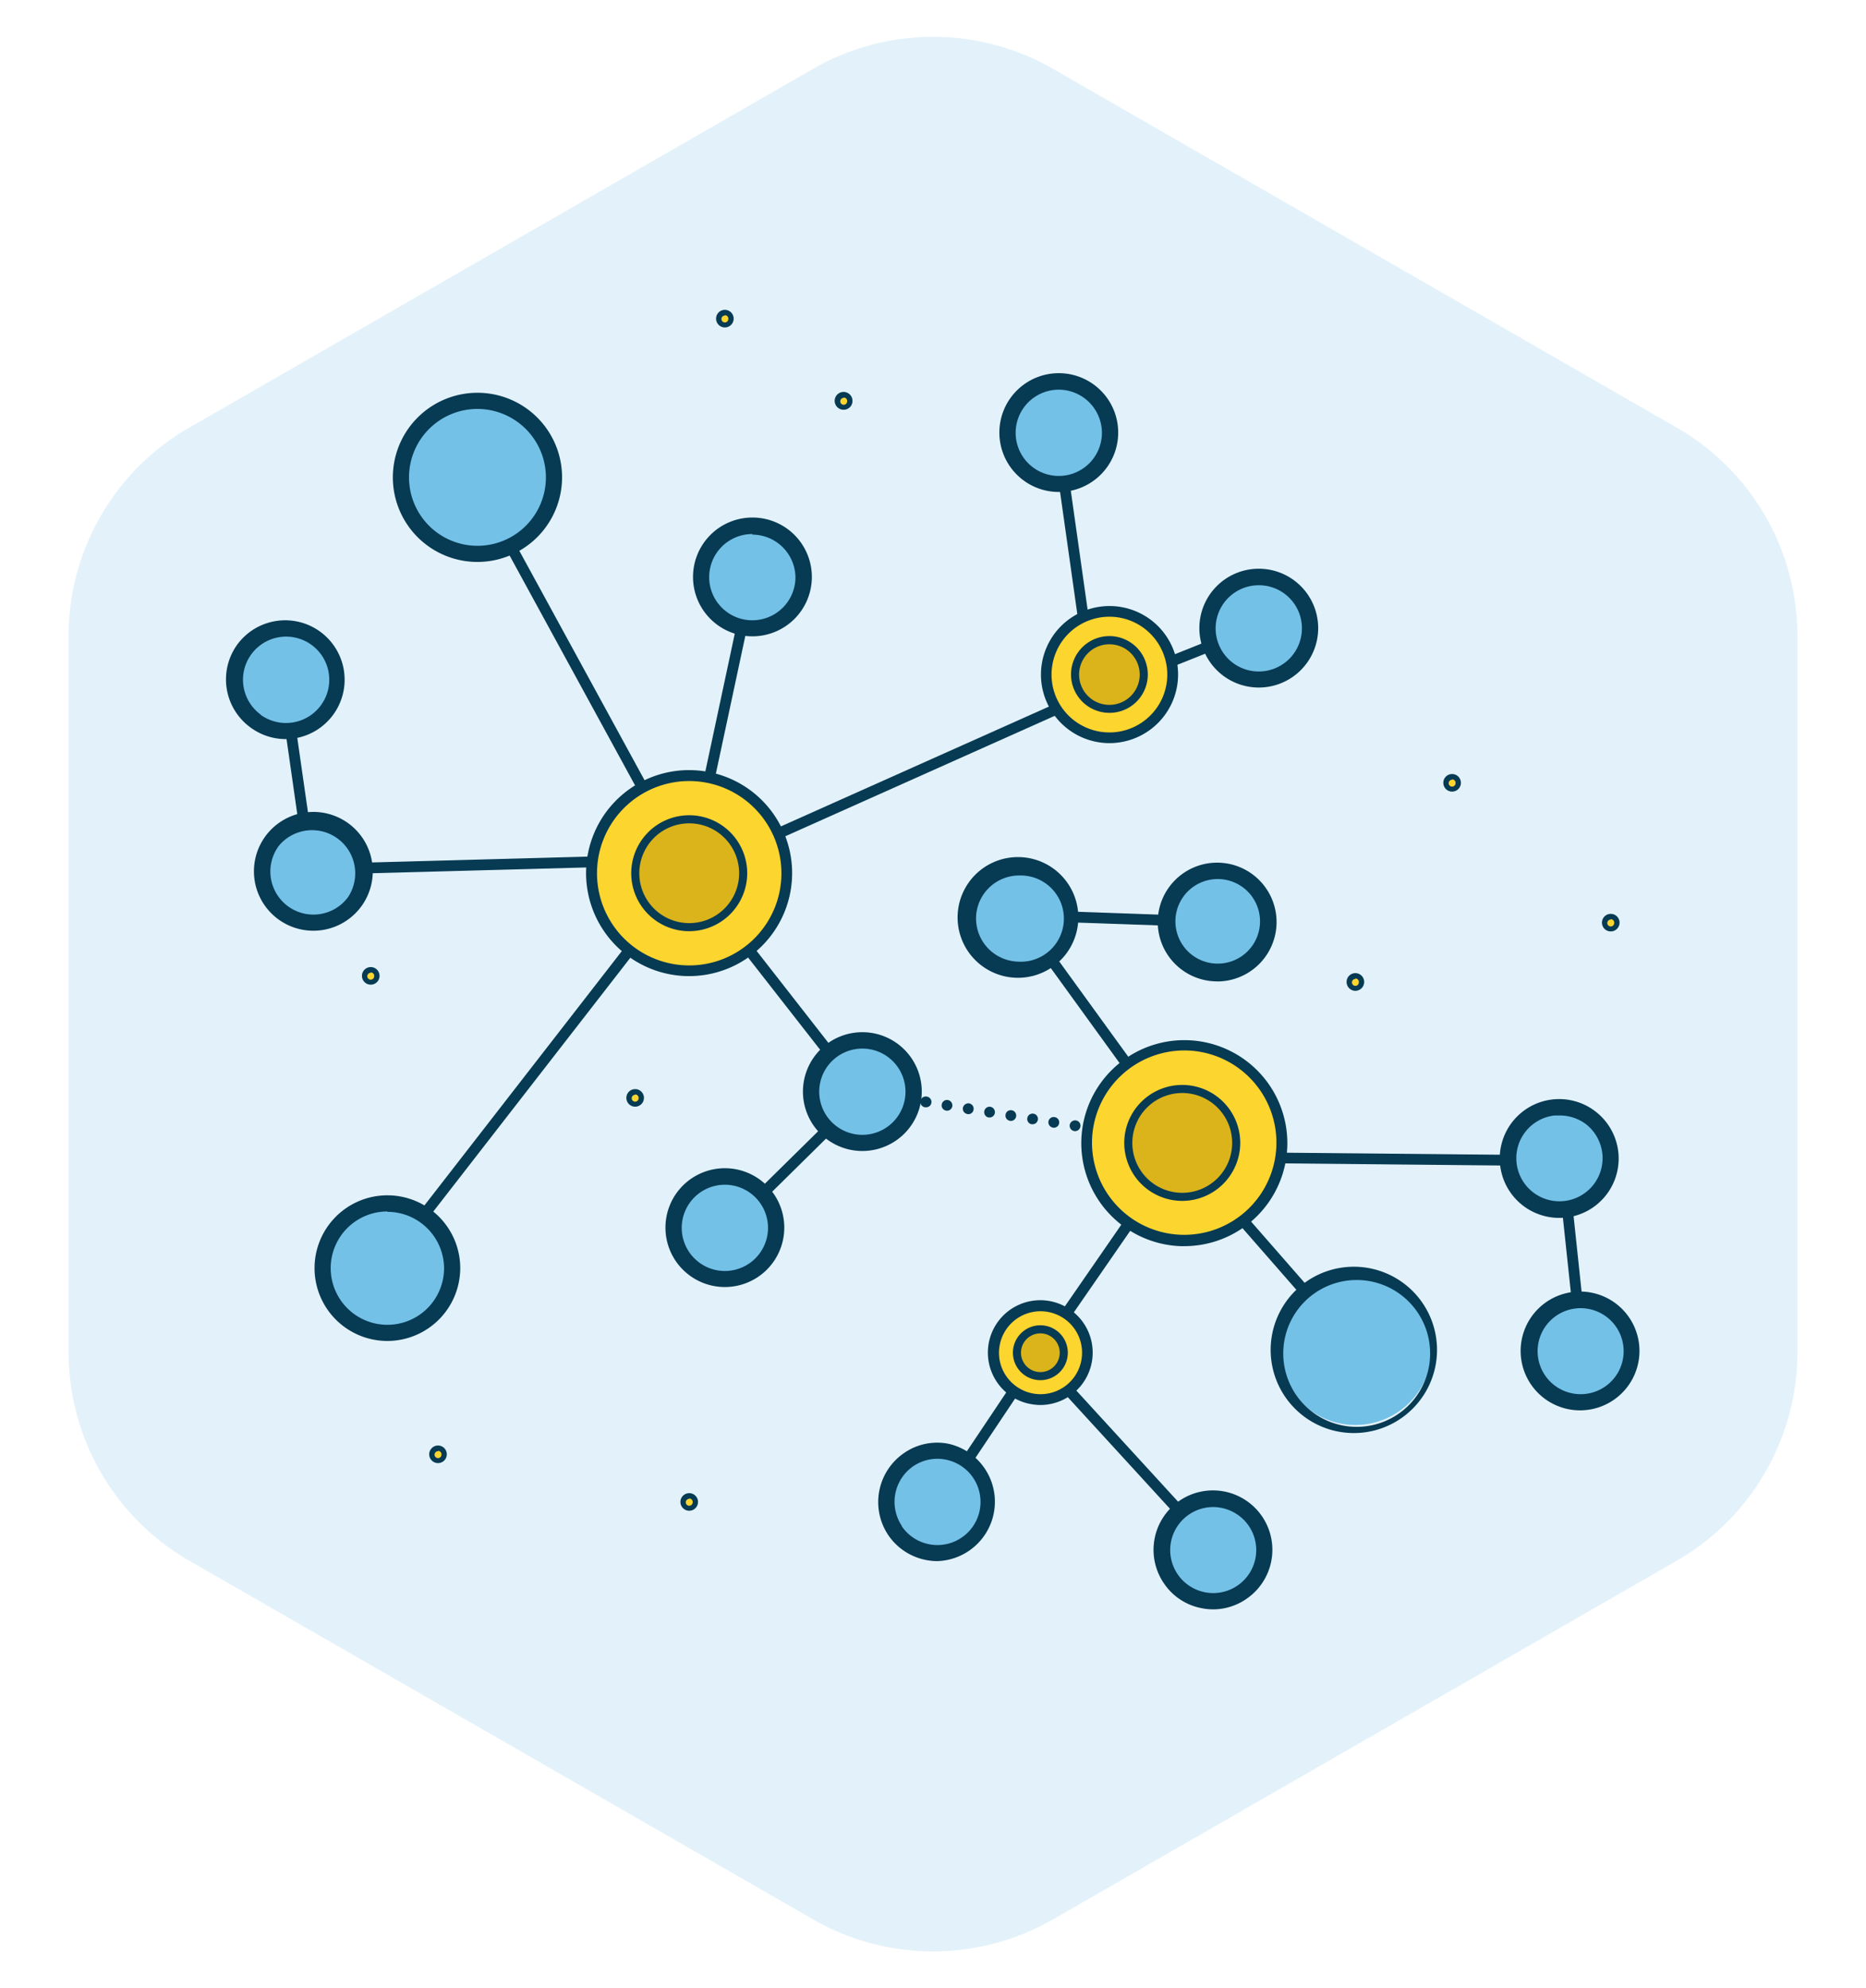 <svg xmlns="http://www.w3.org/2000/svg" viewBox="0 0 157.03 167.35"><defs><style>.peers_svg__cls-2{fill:#073A53}.peers_svg__cls-3{fill:#fdd52f}.peers_svg__cls-4{fill:#74C1E7}.peers_svg__cls-5{fill:#dab41a}</style></defs><g id="first_group"><path id="peers_svg___g_" data-name="&lt;g&gt;" d="M151.26 113.81V53.54A20.24 20.24 0 0 0 141.12 36L88.61 5.79a20.25 20.25 0 0 0-20.18 0L15.91 36A20.24 20.24 0 0 0 5.77 53.54v60.27a20.27 20.27 0 0 0 10.14 17.55l52.52 30.2a20.25 20.25 0 0 0 20.18 0l52.51-30.2a20.27 20.27 0 0 0 10.14-17.55z" fill="#74C1E7" opacity=".2"/><g id="peers_svg__icon"><path class="peers_svg__cls-2" d="M99.36 96.64a.45.45 0 0 1-.38-.52.44.44 0 0 1 .51-.38.45.45 0 0 1 .38.52.45.45 0 0 1-.45.38h-.06zm-1.8-.29a.47.47 0 0 1-.38-.52.45.45 0 0 1 .53-.37.44.44 0 0 1 .37.51.45.45 0 0 1-.45.38h-.07zm-1.79-.29a.45.45 0 0 1-.37-.52.44.44 0 0 1 .51-.37.44.44 0 0 1 .38.51.44.44 0 0 1-.45.38h-.07zM94 95.77a.46.46 0 0 1-.38-.51.46.46 0 0 1 .53-.38.45.45 0 0 1 .37.52.46.46 0 0 1-.45.38H94zm-1.79-.28a.45.45 0 0 1-.37-.52.43.43 0 0 1 .51-.37.44.44 0 0 1 .38.51.44.44 0 0 1-.45.38h-.07zm-1.81-.29a.45.45 0 0 1-.38-.51.46.46 0 0 1 .53-.38.44.44 0 0 1 .37.51.46.46 0 0 1-.45.39h-.07zm-1.79-.29a.45.45 0 0 1-.38-.51.44.44 0 0 1 .52-.37.44.44 0 0 1 .38.51.44.44 0 0 1-.45.38h-.07zm-1.79-.28a.45.45 0 0 1-.37-.52.45.45 0 0 1 .52-.37.44.44 0 0 1 .37.51.45.45 0 0 1-.45.38h-.07zM85 94.34a.44.44 0 0 1-.38-.51.44.44 0 0 1 .51-.38.45.45 0 0 1 .38.52.45.45 0 0 1-.45.38H85zm-1.8-.28a.45.45 0 0 1-.37-.52.45.45 0 0 1 .52-.38.46.46 0 0 1 .37.52.45.45 0 0 1-.45.38h-.07zm-1.78-.29a.45.45 0 0 1-.39-.51.47.47 0 0 1 .52-.39.46.46 0 0 1 .38.52.44.44 0 0 1-.45.39h-.06zm-1.8-.29a.44.44 0 0 1-.37-.52.45.45 0 0 1 .52-.37.46.46 0 0 1 .37.52.45.45 0 0 1-.45.38h-.07zm-1.79-.28a.47.47 0 0 1-.38-.53.47.47 0 0 1 .55-.37.46.46 0 0 1 .38.52.44.44 0 0 1-.45.38h-.07zm-1.79-.29a.45.45 0 0 1-.37-.52.46.46 0 0 1 .51-.38.46.46 0 0 1 .38.53.46.46 0 0 1-.45.38h-.07zm-1.79-.28a.47.47 0 0 1-.38-.53.46.46 0 0 1 .52-.37.45.45 0 0 1 .38.52.44.44 0 0 1-.45.38h-.07zm-1.79-.29a.45.45 0 0 1-.37-.52.46.46 0 0 1 .52-.38.46.46 0 0 1 .39.56.46.46 0 0 1-.45.39h-.05z"/><path class="peers_svg__cls-3" d="M57.99 73.5l34.06-15.22"/><path class="peers_svg__cls-2" transform="rotate(-24.09 75.021 65.889)" d="M56.37 65.44h37.31v.91H56.37z"/><path class="peers_svg__cls-2" transform="rotate(-28.62 48.136 55.431)" d="M47.68 37.13h.91v36.62h-.91z"/><circle class="peers_svg__cls-4" cx="40.18" cy="40.18" r="6.44"/><path class="peers_svg__cls-2" d="M40.18 47.3a7.12 7.12 0 1 1 7.12-7.12 7.13 7.13 0 0 1-7.12 7.12zm0-12.88a5.76 5.76 0 1 0 5.76 5.76 5.77 5.77 0 0 0-5.76-5.76zM31.16 108.81l-.72-.55L57.57 73.3l5.3-24.82.89.19-5.35 25.02-.06.09-27.19 35.03z"/><circle class="peers_svg__cls-4" cx="63.32" cy="48.58" r="4.31"/><path class="peers_svg__cls-2" d="M63.32 53.56a5 5 0 1 1 5-5 5 5 0 0 1-5 5zm0-8.61a3.63 3.63 0 1 0 3.62 3.63A3.64 3.64 0 0 0 63.32 45z"/><circle class="peers_svg__cls-4" cx="32.59" cy="106.74" r="5.45"/><path class="peers_svg__cls-2" d="M32.59 112.87a6.13 6.13 0 1 1 6.14-6.13 6.14 6.14 0 0 1-6.14 6.13zm0-10.9a4.77 4.77 0 1 0 4.78 4.77 4.78 4.78 0 0 0-4.78-4.74zM61.57 103.67l-.64-.65 11.04-10.88-14.34-18.36.72-.56 14.83 19-11.61 11.45z"/><circle class="peers_svg__cls-4" cx="72.57" cy="91.89" r="4.31"/><path class="peers_svg__cls-2" d="M72.57 96.88a5 5 0 1 1 5-5 5 5 0 0 1-5 5zm0-8.62a3.63 3.63 0 1 0 3.63 3.63 3.63 3.63 0 0 0-3.63-3.63z"/><circle class="peers_svg__cls-4" cx="60.97" cy="103.35" r="4.31"/><path class="peers_svg__cls-2" d="M61 108.33a5 5 0 1 1 5-5 5 5 0 0 1-5 5zm0-8.61a3.63 3.63 0 1 0 3.63 3.63A3.63 3.63 0 0 0 61 99.72z"/><circle class="peers_svg__cls-3" cx="57.99" cy="73.5" r="8.21"/><path class="peers_svg__cls-2" d="M58 82.16a8.67 8.67 0 1 1 8.66-8.66A8.67 8.67 0 0 1 58 82.16zm0-16.42a7.76 7.76 0 1 0 7.76 7.76A7.77 7.77 0 0 0 58 65.74zM91.68 58.91l-3.03-21.45.9-.13 2.87 20.31 10.74-4.29.34.84-11.82 4.72z"/><circle class="peers_svg__cls-4" cx="89.1" cy="36.43" r="4.31"/><path class="peers_svg__cls-2" d="M89.1 41.41a5 5 0 1 1 5-5 5 5 0 0 1-5 5zm0-8.61a3.63 3.63 0 1 0 3.63 3.63 3.64 3.64 0 0 0-3.63-3.63z"/><circle class="peers_svg__cls-4" cx="105.93" cy="52.88" r="4.31"/><path class="peers_svg__cls-2" d="M105.93 57.87a5 5 0 1 1 5-5 5 5 0 0 1-5 5zm0-8.61a3.63 3.63 0 1 0 3.63 3.62 3.62 3.62 0 0 0-3.63-3.62zM25.75 73.65L23.44 57.5l.9-.12 2.2 15.34 23.28-.63.03.91-24.1.65z"/><circle class="peers_svg__cls-4" cx="26.38" cy="73.35" r="4.31"/><path class="peers_svg__cls-2" d="M26.37 78.34a5 5 0 0 1-3-1 5 5 0 1 1 3 1zm-2.15-2.07a3.62 3.62 0 0 0 5.07-.76 3.63 3.63 0 0 0-5.83-4.31 3.63 3.63 0 0 0 .76 5.07z"/><circle class="peers_svg__cls-4" cx="24.05" cy="57.22" r="4.31"/><path class="peers_svg__cls-2" d="M24 62.21a5 5 0 0 1-2.95-1 5 5 0 0 1-1.05-7 5 5 0 0 1 7-1 5 5 0 0 1-2.22 8.94 4.74 4.74 0 0 1-.78.06zm-2.1-2.07a3.64 3.64 0 0 0 5.1-.77 3.63 3.63 0 1 0-5.07.77z"/><path class="peers_svg__cls-3" d="M99.66 96.23l-12.38 17.89"/><path class="peers_svg__cls-2" transform="rotate(-55.35 93.464 105.166)" d="M82.59 104.72h21.76v.91H82.59z"/><path class="peers_svg__cls-2" transform="rotate(-41.15 106.843 105.316)" d="M106.4 95.92h.91v18.8h-.91z"/><circle class="peers_svg__cls-4" cx="114.06" cy="113.5" r="6.44"/><path class="peers_svg__cls-2" d="M114.06 120.62h-.26a7 7 0 1 1 .26 0zm0-12.88a6.18 6.18 0 1 0 .22 0zM99.29 96.49L84.85 76.54l17.57.62-.03.9-15.72-.54 13.36 18.44-.74.53z"/><circle class="peers_svg__cls-4" cx="85.75" cy="77.31" r="4.31"/><path class="peers_svg__cls-2" d="M85.76 82.3h-.19a5.08 5.08 0 1 1 .19 0zm0-8.61a3.63 3.63 0 0 0-3.62 3.49 3.64 3.64 0 0 0 3.49 3.76 3.63 3.63 0 1 0 .26-7.25z"/><circle class="peers_svg__cls-4" cx="102.41" cy="77.61" r="4.31"/><path class="peers_svg__cls-2" d="M102.41 82.6h-.18a5 5 0 0 1-4.8-5.16 5 5 0 1 1 5 5.17zm0-8.61a3.56 3.56 0 1 0 .13 0z"/><circle class="peers_svg__cls-3" cx="99.66" cy="96.23" r="8.21"/><path class="peers_svg__cls-2" d="M99.66 104.89h-.32a8.68 8.68 0 0 1-8.34-9 8.67 8.67 0 1 1 8.66 9zm-7.76-9a7.76 7.76 0 1 0 8-7.47 7.78 7.78 0 0 0-8 7.47zM101.19 129.98l-13.85-15.13-6.43 9.62-.76-.5 7.08-10.58 14.63 15.98-.67.61z"/><circle class="peers_svg__cls-3" cx="87.54" cy="113.86" r="3.95"/><path class="peers_svg__cls-2" d="M87.55 118.26a4.45 4.45 0 0 1-.81-.08 4.36 4.36 0 0 1-2.83-1.83 4.41 4.41 0 1 1 3.64 1.91zm0-7.89a3.49 3.49 0 0 0-3.42 2.85 3.45 3.45 0 0 0 .55 2.61 3.5 3.5 0 0 0 4.86.91 3.49 3.49 0 0 0-2-6.37z"/><circle class="peers_svg__cls-4" cx="102.07" cy="130.47" r="4.31"/><path class="peers_svg__cls-2" d="M102.08 135.46a4.86 4.86 0 0 1-.92-.09 4.92 4.92 0 0 1-3.2-2.08 5 5 0 1 1 6.93 1.29 4.92 4.92 0 0 1-2.81.88zm0-8.61a3.62 3.62 0 1 0 3 1.57 3.66 3.66 0 0 0-3.01-1.57z"/><circle class="peers_svg__cls-4" cx="78.89" cy="126.42" r="4.31"/><path class="peers_svg__cls-2" d="M78.89 131.4a5 5 0 0 1-4.12-2.16 5 5 0 0 1 1.3-6.93 4.88 4.88 0 0 1 3.73-.79 5 5 0 0 1-.91 9.88zm-3-2.93a3.63 3.63 0 1 0 3.66-5.62 3.6 3.6 0 0 0-2.72.58 3.64 3.64 0 0 0-.94 5zM132.7 113.56l-1.64-15.41-23.29-.23.01-.9 24.1.23 1.72 16.22-.9.09z"/><circle class="peers_svg__cls-4" cx="131.25" cy="97.52" r="4.31"/><path class="peers_svg__cls-2" d="M131.24 102.51a5 5 0 1 1 3.11-8.89 5 5 0 0 1-2.54 8.86 5.44 5.44 0 0 1-.57.03zm0-8.62h-.41a3.62 3.62 0 0 0-1.85 6.44 3.63 3.63 0 0 0 5.86-3.25 3.66 3.66 0 0 0-1.34-2.43 3.66 3.66 0 0 0-2.25-.76z"/><circle class="peers_svg__cls-4" cx="132.98" cy="113.73" r="4.31"/><path class="peers_svg__cls-2" d="M133 118.71a5 5 0 1 1 3.12-8.88 5 5 0 0 1-3.12 8.88zm0-8.6a3.62 3.62 0 1 0 2.26.78 3.63 3.63 0 0 0-2.26-.78z"/><circle class="peers_svg__cls-5" cx="57.99" cy="73.5" r="4.54"/><path class="peers_svg__cls-2" d="M58 78.38a4.88 4.88 0 1 1 4.88-4.88A4.89 4.89 0 0 1 58 78.38zm0-9.08a4.2 4.2 0 1 0 4.2 4.2 4.2 4.2 0 0 0-4.2-4.2z"/><circle class="peers_svg__cls-5" cx="99.49" cy="96.2" r="4.54"/><path class="peers_svg__cls-2" d="M99.49 101.08a4.88 4.88 0 1 1 4.88-4.88 4.89 4.89 0 0 1-4.88 4.88zm0-9.08a4.2 4.2 0 1 0 4.2 4.2 4.2 4.2 0 0 0-4.2-4.2z"/><circle class="peers_svg__cls-3" cx="93.37" cy="56.78" r="5.32"/><path class="peers_svg__cls-2" d="M93.37 62.55a5.77 5.77 0 1 1 5.77-5.77 5.78 5.78 0 0 1-5.77 5.77zm0-10.64a4.87 4.87 0 1 0 4.86 4.87 4.87 4.87 0 0 0-4.86-4.87z"/><circle class="peers_svg__cls-5" cx="93.37" cy="56.78" r="2.88"/><path class="peers_svg__cls-2" d="M93.37 60a3.23 3.23 0 1 1 3.22-3.22A3.22 3.22 0 0 1 93.37 60zm0-5.77a2.55 2.55 0 1 0 2.54 2.55 2.55 2.55 0 0 0-2.54-2.55z"/><circle class="peers_svg__cls-5" cx="87.54" cy="113.86" r="1.97"/><path class="peers_svg__cls-2" d="M87.54 116.17a2.31 2.31 0 1 1 2.32-2.31 2.31 2.31 0 0 1-2.32 2.31zm0-3.94a1.63 1.63 0 1 0 1.64 1.63 1.63 1.63 0 0 0-1.64-1.63z"/><circle class="peers_svg__cls-3" cx="31.2" cy="82.14" r=".52"/><path class="peers_svg__cls-2" d="M31.2 82.88a.74.74 0 0 1-.74-.74.74.74 0 1 1 1.48 0 .74.74 0 0 1-.74.74zm0-1a.29.29 0 1 0 .29.29.29.29 0 0 0-.29-.32z"/><circle class="peers_svg__cls-3" cx="57.99" cy="126.42" r=".52"/><path class="peers_svg__cls-2" d="M58 127.16a.74.74 0 0 1-.74-.74.74.74 0 1 1 1.48 0 .74.74 0 0 1-.74.74zm0-1a.29.29 0 1 0 .29.29.29.29 0 0 0-.29-.32z"/><circle class="peers_svg__cls-3" cx="122.2" cy="65.89" r=".52"/><path class="peers_svg__cls-2" d="M122.2 66.63a.74.74 0 1 1 0-1.48.74.74 0 0 1 0 1.48zm0-1a.29.29 0 1 0 .29.29.29.29 0 0 0-.29-.32z"/><circle class="peers_svg__cls-3" cx="135.55" cy="77.66" r=".52"/><path class="peers_svg__cls-2" d="M135.55 78.4a.74.74 0 1 1 0-1.48.74.74 0 1 1 0 1.48zm0-1a.29.29 0 1 0 .29.29.29.29 0 0 0-.29-.32z"/><circle class="peers_svg__cls-3" cx="53.45" cy="92.41" r=".52"/><path class="peers_svg__cls-2" d="M53.45 93.15a.74.74 0 1 1 0-1.48.74.74 0 1 1 0 1.48zm0-1a.29.29 0 1 0 .29.29.29.29 0 0 0-.29-.32z"/><circle class="peers_svg__cls-3" cx="36.86" cy="122.41" r=".52"/><path class="peers_svg__cls-2" d="M36.86 123.15a.74.74 0 1 1 .74-.74.74.74 0 0 1-.74.74zm0-1a.29.29 0 1 0 .29.29.29.29 0 0 0-.29-.32z"/><circle class="peers_svg__cls-3" cx="114.06" cy="82.65" r=".52"/><path class="peers_svg__cls-2" d="M114.06 83.4a.75.75 0 0 1-.74-.75.74.74 0 0 1 1.48 0 .75.75 0 0 1-.74.75zm0-1a.29.29 0 1 0 .29.29.29.29 0 0 0-.29-.33z"/><circle class="peers_svg__cls-3" cx="60.97" cy="26.82" r=".52"/><path class="peers_svg__cls-2" d="M61 27.56a.74.74 0 0 1 0-1.48.74.74 0 1 1 0 1.48zm0-1a.29.29 0 1 0 .29.29.29.29 0 0 0-.29-.32z"/><circle class="peers_svg__cls-3" cx="70.95" cy="33.74" r=".52"/><path class="peers_svg__cls-2" d="M71 34.49a.75.75 0 1 1 .74-.74.74.74 0 0 1-.74.74zm0-1a.29.29 0 1 0 .29.29.29.29 0 0 0-.29-.32z"/></g></g></svg>
